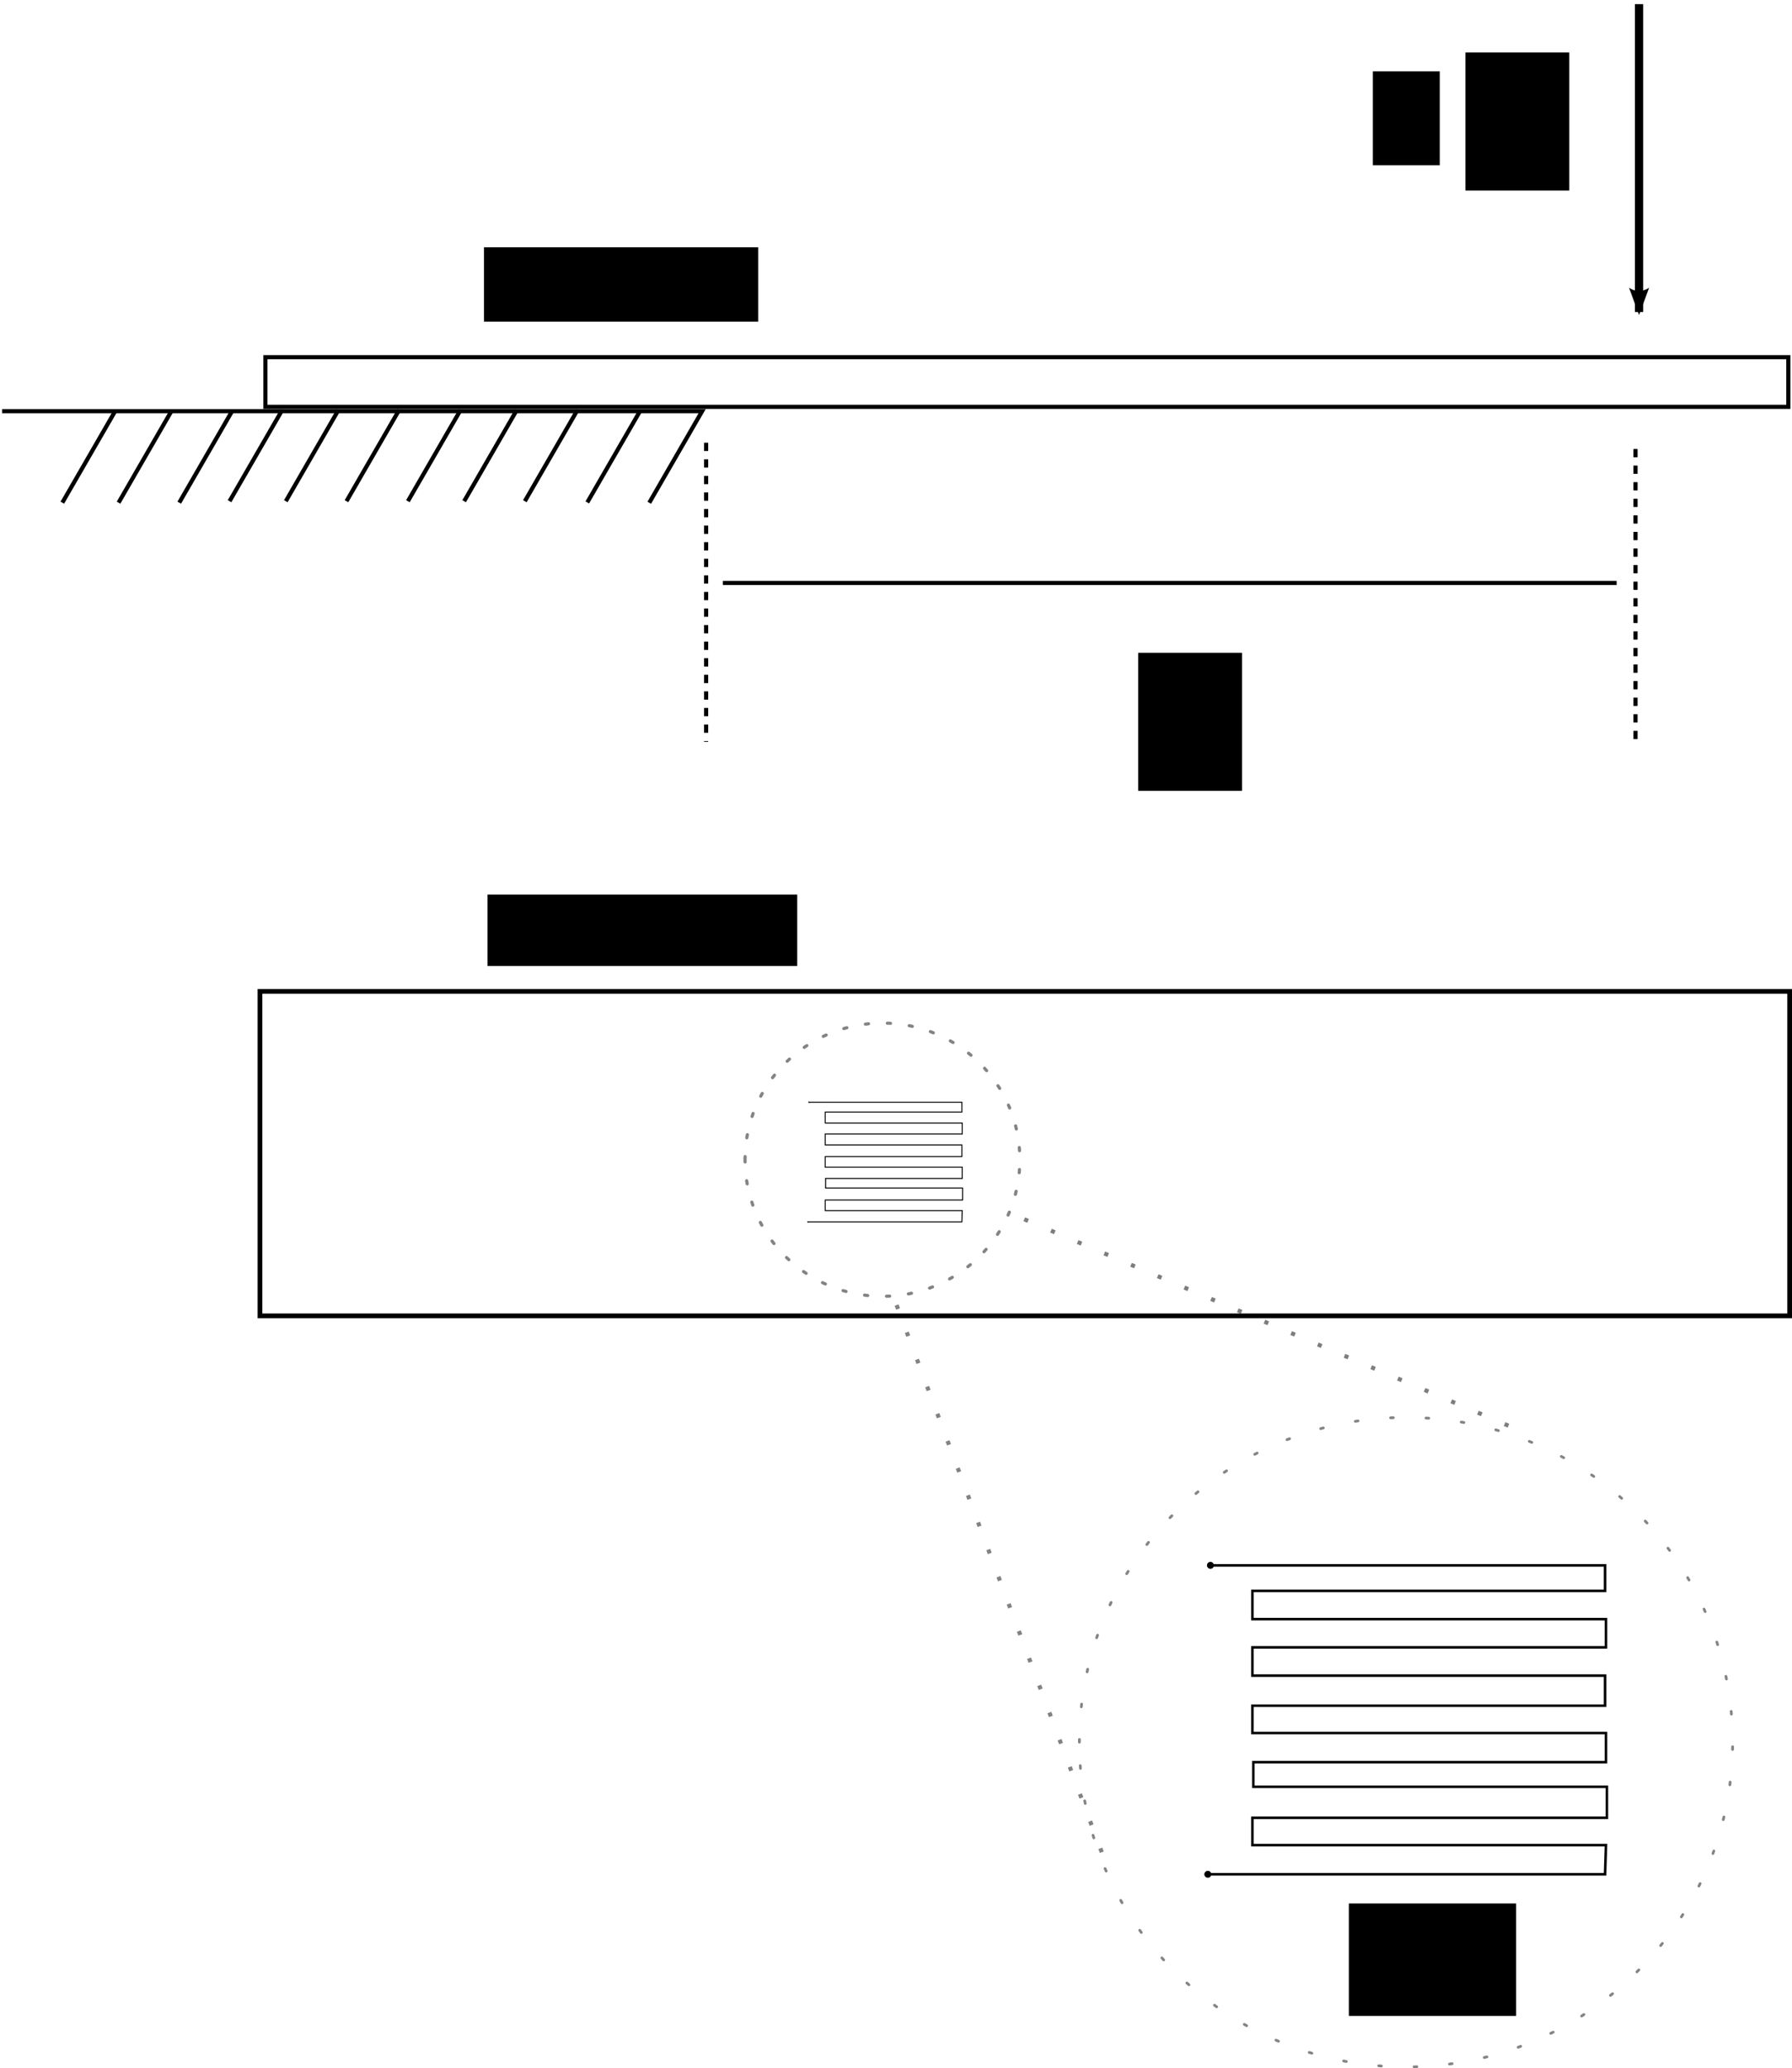 <?xml version="1.0" encoding="UTF-8" standalone="no"?>
<!-- Created with Inkscape (http://www.inkscape.org/) -->

<svg
   xmlns:dc="http://purl.org/dc/elements/1.1/"
   xmlns:cc="http://creativecommons.org/ns#"
   xmlns:rdf="http://www.w3.org/1999/02/22-rdf-syntax-ns#"
   xmlns:svg="http://www.w3.org/2000/svg"
   xmlns="http://www.w3.org/2000/svg"
   xmlns:sodipodi="http://sodipodi.sourceforge.net/DTD/sodipodi-0.dtd"
   xmlns:inkscape="http://www.inkscape.org/namespaces/inkscape"
   width="432.411"
   height="499.046"
   id="svg4790"
   version="1.1"
   inkscape:version="0.48.4 r9939"
   sodipodi:docname="exam2_fig1.png">
  <defs
     id="defs4792">
    <marker
       inkscape:stockid="DotL"
       orient="auto"
       refY="0"
       refX="0"
       id="DotL"
       style="overflow:visible">
      <path
         id="path5652"
         d="m -2.5,-1 c 0,2.76 -2.24,5 -5,5 -2.76,0 -5,-2.24 -5,-5 0,-2.76 2.24,-5 5,-5 2.76,0 5,2.24 5,5 z"
         style="fill-rule:evenodd;stroke:#000000;stroke-width:1pt;marker-start:none;marker-end:none"
         transform="matrix(0.8,0,0,0.8,5.92,0.8)"
         inkscape:connector-curvature="0" />
    </marker>
    <marker
       inkscape:stockid="DotM"
       orient="auto"
       refY="0"
       refX="0"
       id="DotM"
       style="overflow:visible">
      <path
         id="path5655"
         d="m -2.5,-1 c 0,2.76 -2.24,5 -5,5 -2.76,0 -5,-2.24 -5,-5 0,-2.76 2.24,-5 5,-5 2.76,0 5,2.24 5,5 z"
         style="fill-rule:evenodd;stroke:#000000;stroke-width:1pt;marker-start:none;marker-end:none"
         transform="matrix(0.4,0,0,0.4,2.96,0.4)"
         inkscape:connector-curvature="0" />
    </marker>
    <marker
       inkscape:stockid="DotS"
       orient="auto"
       refY="0"
       refX="0"
       id="DotS"
       style="overflow:visible">
      <path
         id="path5658"
         d="m -2.5,-1 c 0,2.76 -2.24,5 -5,5 -2.76,0 -5,-2.24 -5,-5 0,-2.76 2.24,-5 5,-5 2.76,0 5,2.24 5,5 z"
         style="fill-rule:evenodd;stroke:#000000;stroke-width:1pt;marker-start:none;marker-end:none"
         transform="matrix(0.2,0,0,0.2,1.48,0.2)"
         inkscape:connector-curvature="0" />
    </marker>
    <marker
       inkscape:stockid="Arrow2Lend"
       orient="auto"
       refY="0"
       refX="0"
       id="Arrow2Lend"
       style="overflow:visible">
      <path
         id="path5611"
         style="font-size:12px;fill-rule:evenodd;stroke-width:0.625;stroke-linejoin:round"
         d="M 8.719,4.034 -2.207,0.016 8.719,-4.002 c -1.745,2.372 -1.735,5.617 -6e-7,8.035 z"
         transform="matrix(-1.1,0,0,-1.1,-1.1,0)"
         inkscape:connector-curvature="0" />
    </marker>
    <marker
       inkscape:stockid="Arrow1Lend"
       orient="auto"
       refY="0"
       refX="0"
       id="Arrow1Lend"
       style="overflow:visible">
      <path
         id="path5593"
         d="M 0,0 5,-5 -12.5,0 5,5 0,0 z"
         style="fill-rule:evenodd;stroke:#000000;stroke-width:1pt;marker-start:none"
         transform="matrix(-0.8,0,0,-0.8,-10,0)"
         inkscape:connector-curvature="0" />
    </marker>
    <inkscape:perspective
       sodipodi:type="inkscape:persp3d"
       inkscape:vp_x="-598.43805 : 611.62564 : 1"
       inkscape:vp_y="0 : 1000 : 0"
       inkscape:vp_z="292.61154 : 702.12095 : 1"
       inkscape:persp3d-origin="372.04724 : 350.78739 : 1"
       id="perspective4798" />
    <marker
       inkscape:stockid="DotM"
       orient="auto"
       refY="0"
       refX="0"
       id="DotM-6"
       style="overflow:visible">
      <path
         inkscape:connector-curvature="0"
         id="path5655-3"
         d="m -2.5,-1 c 0,2.76 -2.24,5 -5,5 -2.76,0 -5,-2.24 -5,-5 0,-2.76 2.24,-5 5,-5 2.76,0 5,2.24 5,5 z"
         style="fill-rule:evenodd;stroke:#000000;stroke-width:1pt;marker-start:none;marker-end:none"
         transform="matrix(0.4,0,0,0.4,2.96,0.4)" />
    </marker>
    <marker
       inkscape:stockid="DotM"
       orient="auto"
       refY="0"
       refX="0"
       id="marker7384"
       style="overflow:visible">
      <path
         inkscape:connector-curvature="0"
         id="path7386"
         d="m -2.5,-1 c 0,2.76 -2.24,5 -5,5 -2.76,0 -5,-2.24 -5,-5 0,-2.76 2.24,-5 5,-5 2.76,0 5,2.24 5,5 z"
         style="fill-rule:evenodd;stroke:#000000;stroke-width:1pt;marker-start:none;marker-end:none"
         transform="matrix(0.4,0,0,0.4,2.96,0.4)" />
    </marker>
    <marker
       inkscape:stockid="DotM"
       orient="auto"
       refY="0"
       refX="0"
       id="DotM-1"
       style="overflow:visible">
      <path
         inkscape:connector-curvature="0"
         id="path5655-5"
         d="m -2.5,-1 c 0,2.76 -2.24,5 -5,5 -2.76,0 -5,-2.24 -5,-5 0,-2.76 2.24,-5 5,-5 2.76,0 5,2.24 5,5 z"
         style="fill-rule:evenodd;stroke:#000000;stroke-width:1pt;marker-start:none;marker-end:none"
         transform="matrix(0.4,0,0,0.4,2.96,0.4)" />
    </marker>
    <marker
       inkscape:stockid="DotM"
       orient="auto"
       refY="0"
       refX="0"
       id="marker7434"
       style="overflow:visible">
      <path
         inkscape:connector-curvature="0"
         id="path7436"
         d="m -2.5,-1 c 0,2.76 -2.24,5 -5,5 -2.76,0 -5,-2.24 -5,-5 0,-2.76 2.24,-5 5,-5 2.76,0 5,2.24 5,5 z"
         style="fill-rule:evenodd;stroke:#000000;stroke-width:1pt;marker-start:none;marker-end:none"
         transform="matrix(0.4,0,0,0.4,2.96,0.4)" />
    </marker>
    <marker
       inkscape:stockid="DotM"
       orient="auto"
       refY="0"
       refX="0"
       id="marker7438"
       style="overflow:visible">
      <path
         inkscape:connector-curvature="0"
         id="path7440"
         d="m -2.5,-1 c 0,2.76 -2.24,5 -5,5 -2.76,0 -5,-2.24 -5,-5 0,-2.76 2.24,-5 5,-5 2.76,0 5,2.24 5,5 z"
         style="fill-rule:evenodd;stroke:#000000;stroke-width:1pt;marker-start:none;marker-end:none"
         transform="matrix(0.4,0,0,0.4,2.96,0.4)" />
    </marker>
    <marker
       inkscape:stockid="DotM"
       orient="auto"
       refY="0"
       refX="0"
       id="marker7442"
       style="overflow:visible">
      <path
         inkscape:connector-curvature="0"
         id="path7444"
         d="m -2.5,-1 c 0,2.76 -2.24,5 -5,5 -2.76,0 -5,-2.24 -5,-5 0,-2.76 2.24,-5 5,-5 2.76,0 5,2.24 5,5 z"
         style="fill-rule:evenodd;stroke:#000000;stroke-width:1pt;marker-start:none;marker-end:none"
         transform="matrix(0.4,0,0,0.4,2.96,0.4)" />
    </marker>
  </defs>
  <sodipodi:namedview
     id="base"
     pagecolor="#ffffff"
     bordercolor="#666666"
     borderopacity="1.0"
     inkscape:pageopacity="0.0"
     inkscape:pageshadow="2"
     inkscape:zoom="1.4"
     inkscape:cx="353.58858"
     inkscape:cy="242.74741"
     inkscape:document-units="px"
     inkscape:current-layer="layer1"
     showgrid="false"
     inkscape:window-width="1855"
     inkscape:window-height="1056"
     inkscape:window-x="65"
     inkscape:window-y="24"
     inkscape:window-maximized="1"
     fit-margin-top="0"
     fit-margin-left="0"
     fit-margin-right="0"
     fit-margin-bottom="0" />
  <g
     inkscape:label="Layer 1"
     inkscape:groupmode="layer"
     id="layer1"
     transform="translate(39.071,-281.362)">
    <rect
       style="fill:#ffffff;stroke:#000000;stroke-width:1;stroke-linecap:round;stroke-miterlimit:4;stroke-dasharray:none;stroke-dashoffset:0"
       id="rect4814"
       width="367.481"
       height="11.979"
       x="24.974"
       y="367.55" />
    <path
       style="fill:none;stroke:#000000;stroke-width:1px;stroke-linecap:butt;stroke-linejoin:miter;stroke-opacity:1"
       d="m -38.571,380.576 168.929,0 -12.761,22.103"
       id="path5324"
       inkscape:connector-curvature="0" />
    <path
       style="fill:none;stroke:#000000;stroke-width:1px;stroke-linecap:butt;stroke-linejoin:miter;stroke-opacity:1"
       d="M 115.357,380.576 102.644,402.596"
       id="path5326"
       inkscape:connector-curvature="0" />
    <g
       id="g5360">
      <path
         inkscape:connector-curvature="0"
         id="path5326-8"
         d="m 100.285,380.281 -12.713,22.02"
         style="fill:none;stroke:#000000;stroke-width:1px;stroke-linecap:butt;stroke-linejoin:miter;stroke-opacity:1" />
      <path
         inkscape:connector-curvature="0"
         id="path5326-2"
         d="m 85.642,380.281 -12.713,22.02"
         style="fill:none;stroke:#000000;stroke-width:1px;stroke-linecap:butt;stroke-linejoin:miter;stroke-opacity:1" />
      <path
         inkscape:connector-curvature="0"
         id="path5326-9"
         d="m 72.071,380.281 -12.713,22.02"
         style="fill:none;stroke:#000000;stroke-width:1px;stroke-linecap:butt;stroke-linejoin:miter;stroke-opacity:1" />
    </g>
    <g
       transform="translate(-43.036,2.9612524e-6)"
       id="g5360-1">
      <path
         inkscape:connector-curvature="0"
         id="path5326-8-3"
         d="m 100.285,380.281 -12.713,22.02"
         style="fill:none;stroke:#000000;stroke-width:1px;stroke-linecap:butt;stroke-linejoin:miter;stroke-opacity:1" />
      <path
         inkscape:connector-curvature="0"
         id="path5326-2-5"
         d="m 85.642,380.281 -12.713,22.02"
         style="fill:none;stroke:#000000;stroke-width:1px;stroke-linecap:butt;stroke-linejoin:miter;stroke-opacity:1" />
      <path
         inkscape:connector-curvature="0"
         id="path5326-9-9"
         d="m 72.071,380.281 -12.713,22.02"
         style="fill:none;stroke:#000000;stroke-width:1px;stroke-linecap:butt;stroke-linejoin:miter;stroke-opacity:1" />
    </g>
    <g
       transform="translate(-83.393,0.357)"
       id="g5360-8">
      <path
         inkscape:connector-curvature="0"
         id="path5326-8-4"
         d="m 100.285,380.281 -12.713,22.02"
         style="fill:none;stroke:#000000;stroke-width:1px;stroke-linecap:butt;stroke-linejoin:miter;stroke-opacity:1" />
      <path
         inkscape:connector-curvature="0"
         id="path5326-2-0"
         d="m 85.642,380.281 -12.713,22.02"
         style="fill:none;stroke:#000000;stroke-width:1px;stroke-linecap:butt;stroke-linejoin:miter;stroke-opacity:1" />
      <path
         inkscape:connector-curvature="0"
         id="path5326-9-7"
         d="m 72.071,380.281 -12.713,22.02"
         style="fill:none;stroke:#000000;stroke-width:1px;stroke-linecap:butt;stroke-linejoin:miter;stroke-opacity:1" />
    </g>
    <path
       style="fill:none;stroke:#000000;stroke-width:2;stroke-linecap:butt;stroke-linejoin:miter;stroke-miterlimit:4;stroke-opacity:1;stroke-dasharray:none;marker-start:none;marker-end:url(#Arrow2Lend)"
       d="m 356.429,282.362 0,74.286"
       id="path5405"
       inkscape:connector-curvature="0" />
    <flowRoot
       xml:space="preserve"
       id="flowRoot6763"
       style="font-size:40px;font-style:normal;font-weight:normal;line-height:125%;letter-spacing:0px;word-spacing:0px;fill:#000000;fill-opacity:1;stroke:none;font-family:Sans"
       transform="matrix(0.538,0,0,0.538,135.796,146.279)"><flowRegion
         id="flowRegion6765"><rect
           id="rect6767"
           width="30"
           height="42.143"
           x="290.714"
           y="283.076" /></flowRegion><flowPara
         id="flowPara6769">P</flowPara></flowRoot>    <path
       style="fill:none;stroke:#000000;stroke-width:1;stroke-linecap:butt;stroke-linejoin:miter;stroke-miterlimit:4;stroke-opacity:1;stroke-dasharray:2, 2;stroke-dashoffset:0"
       d="m 131.32,388.187 0,72.175"
       id="path6771"
       inkscape:connector-curvature="0"
       sodipodi:nodetypes="cc" />
    <path
       style="fill:none;stroke:#000000;stroke-width:1;stroke-linecap:butt;stroke-linejoin:miter;stroke-miterlimit:4;stroke-opacity:1;stroke-dasharray:2, 2;stroke-dashoffset:0"
       d="m 355.574,389.702 0,70.512"
       id="path6773"
       inkscape:connector-curvature="0"
       sodipodi:nodetypes="cc" />
    <path
       style="fill:none;stroke:#000000;stroke-width:1px;stroke-linecap:butt;stroke-linejoin:miter;stroke-opacity:1"
       d="m 135.36,422.027 215.668,0"
       id="path6775"
       inkscape:connector-curvature="0" />
    <flowRoot
       xml:space="preserve"
       id="flowRoot6777"
       style="font-size:40px;font-style:normal;font-weight:normal;line-height:125%;letter-spacing:0px;word-spacing:0px;fill:#000000;fill-opacity:1;stroke:none;font-family:Sans"
       transform="matrix(0.605,0,0,0.605,102.647,166.135)"><flowRegion
         id="flowRegion6779"><rect
           id="rect6781"
           width="41.416"
           height="55.053"
           x="219.708"
           y="450.816" /></flowRegion><flowPara
         id="flowPara6783">L</flowPara></flowRoot>    <rect
       style="fill:#ffffff;stroke:#000000;stroke-width:1.14;stroke-linecap:round;stroke-miterlimit:4;stroke-dasharray:none;stroke-dashoffset:0"
       id="rect6785"
       width="369.112"
       height="78.289"
       x="23.658"
       y="520.579" />
    <path
       style="fill:none;stroke:#000000;stroke-width:0.239px;stroke-linecap:butt;stroke-linejoin:miter;stroke-opacity:1;marker-start:url(#DotM);marker-end:url(#DotM)"
       d="m 156.133,547.315 36.899,0 0,2.386 -32.979,0 0,2.642 33.065,0 0,2.642 -33.065,0 0,2.642 32.979,0 0,2.812 -32.979,0 0,2.557 33.065,0 0,2.727 -32.979,0 0,2.301 33.065,0 0,2.897 -33.15,0 0,2.557 33.065,0 -0.085,2.727 -37.155,0"
       id="path6787-6"
       inkscape:connector-curvature="0"
       sodipodi:nodetypes="cccccccccccccccccccccccc" />
    <path
       sodipodi:type="arc"
       style="opacity:0.485;fill:none;stroke:#000000;stroke-width:1;stroke-linecap:round;stroke-miterlimit:4;stroke-dasharray:1, 6;stroke-dashoffset:0"
       id="path7404"
       sodipodi:cx="181.06984"
       sodipodi:cy="573.0448"
       sodipodi:rx="43.689098"
       sodipodi:ry="43.436558"
       d="m 224.759,573.045 c 0,23.989 -19.56,43.437 -43.689,43.437 -24.129,0 -43.689,-19.447 -43.689,-43.437 0,-23.989 19.56,-43.437 43.689,-43.437 24.129,0 43.689,19.447 43.689,43.437 z"
       transform="matrix(-0.759,0,0,-0.759,311.296,996.136)" />
    <path
       style="fill:none;stroke:#000000;stroke-width:0.616px;stroke-linecap:butt;stroke-linejoin:miter;stroke-opacity:1;marker-start:url(#DotL);marker-end:url(#DotL)"
       d="m 253.022,659.08 95.211,0 0,6.157 -85.096,0 0,6.816 85.316,0 0,6.816 -85.316,0 0,6.816 85.096,0 0,7.256 -85.096,0 0,6.597 85.316,0 0,7.036 -85.096,0 0,5.937 85.316,0 0,7.476 -85.536,0 0,6.597 85.316,0 -0.22,7.036 -95.871,0"
       id="path6787-6-0"
       inkscape:connector-curvature="0"
       sodipodi:nodetypes="cccccccccccccccccccccccc" />
    <path
       sodipodi:type="arc"
       style="opacity:0.481;fill:none;stroke:#000000;stroke-width:0.365;stroke-linecap:round;stroke-miterlimit:4;stroke-dasharray:0.365, 4.376;stroke-dashoffset:0"
       id="path7404-9"
       sodipodi:cx="181.06984"
       sodipodi:cy="573.0448"
       sodipodi:rx="43.689098"
       sodipodi:ry="43.436558"
       d="m 224.759,573.045 c 0,23.989 -19.56,43.437 -43.689,43.437 -24.129,0 -43.689,-19.447 -43.689,-43.437 0,-23.989 19.56,-43.437 43.689,-43.437 24.129,0 43.689,19.447 43.689,43.437 z"
       transform="matrix(-1.804,0,0,-1.804,626.852,1735.518)" />
    <path
       style="opacity:0.49;fill:none;stroke:#000000;stroke-width:1;stroke-linecap:butt;stroke-linejoin:miter;stroke-miterlimit:4;stroke-opacity:1;stroke-dasharray:1, 6;stroke-dashoffset:0"
       d="m 177.282,596.278 51.518,137.381"
       id="path7479"
       inkscape:connector-curvature="0"
       sodipodi:nodetypes="cc" />
    <path
       style="opacity:0.51;fill:none;stroke:#000000;stroke-width:1;stroke-linecap:butt;stroke-linejoin:miter;stroke-miterlimit:4;stroke-opacity:1;stroke-dasharray:1, 6;stroke-dashoffset:0"
       d="m 208.091,575.57 118.678,50.597"
       id="path7481"
       inkscape:connector-curvature="0"
       sodipodi:nodetypes="cc" />
    <flowRoot
       xml:space="preserve"
       id="flowRoot7493"
       style="font-size:40px;font-style:normal;font-weight:normal;line-height:125%;letter-spacing:0px;word-spacing:0px;fill:#000000;fill-opacity:1;stroke:none;font-family:Sans"
       transform="matrix(0.469,0,0,0.469,144.866,350.454)"><flowRegion
         id="flowRegion7495"><rect
           id="rect7497"
           width="86.071"
           height="57.857"
           x="301.786"
           y="832.005" /></flowRegion><flowPara
         id="flowPara7499">SG1</flowPara></flowRoot>    <flowRoot
       xml:space="preserve"
       id="flowRoot8709"
       style="font-size:40px;font-style:normal;font-weight:normal;line-height:125%;letter-spacing:0px;word-spacing:0px;fill:#000000;fill-opacity:1;stroke:none;font-family:Sans"
       transform="matrix(0.375,0,0,0.375,53.607,242.909)"><flowRegion
         id="flowRegion8711"><rect
           id="rect8713"
           width="176.429"
           height="47.857"
           x="64.286"
           y="261.648" /></flowRegion><flowPara
         id="flowPara8715">Top View</flowPara></flowRoot>    <flowRoot
       xml:space="preserve"
       id="flowRoot8709-6"
       style="font-size:40px;font-style:normal;font-weight:normal;line-height:125%;letter-spacing:0px;word-spacing:0px;fill:#000000;fill-opacity:1;stroke:none;font-family:Sans"
       transform="matrix(0.375,0,0,0.375,54.465,399.106)"><flowRegion
         id="flowRegion8711-0"><rect
           id="rect8713-1"
           width="199.275"
           height="45.953"
           x="64.286"
           y="261.648" /></flowRegion><flowPara
         id="flowPara8715-6">Side View</flowPara></flowRoot>    <flowRoot
       xml:space="preserve"
       id="flowRoot6777-3"
       style="font-size:40px;font-style:normal;font-weight:normal;line-height:125%;letter-spacing:0px;word-spacing:0px;fill:#000000;fill-opacity:1;stroke:none;font-family:Sans"
       transform="matrix(0.605,0,0,0.605,181.619,21.283)"><flowRegion
         id="flowRegion6779-6"><rect
           id="rect6781-7"
           width="41.416"
           height="55.053"
           x="219.708"
           y="450.816" /></flowRegion><flowPara
         id="flowPara6783-5">P</flowPara></flowRoot>  </g>
</svg>
